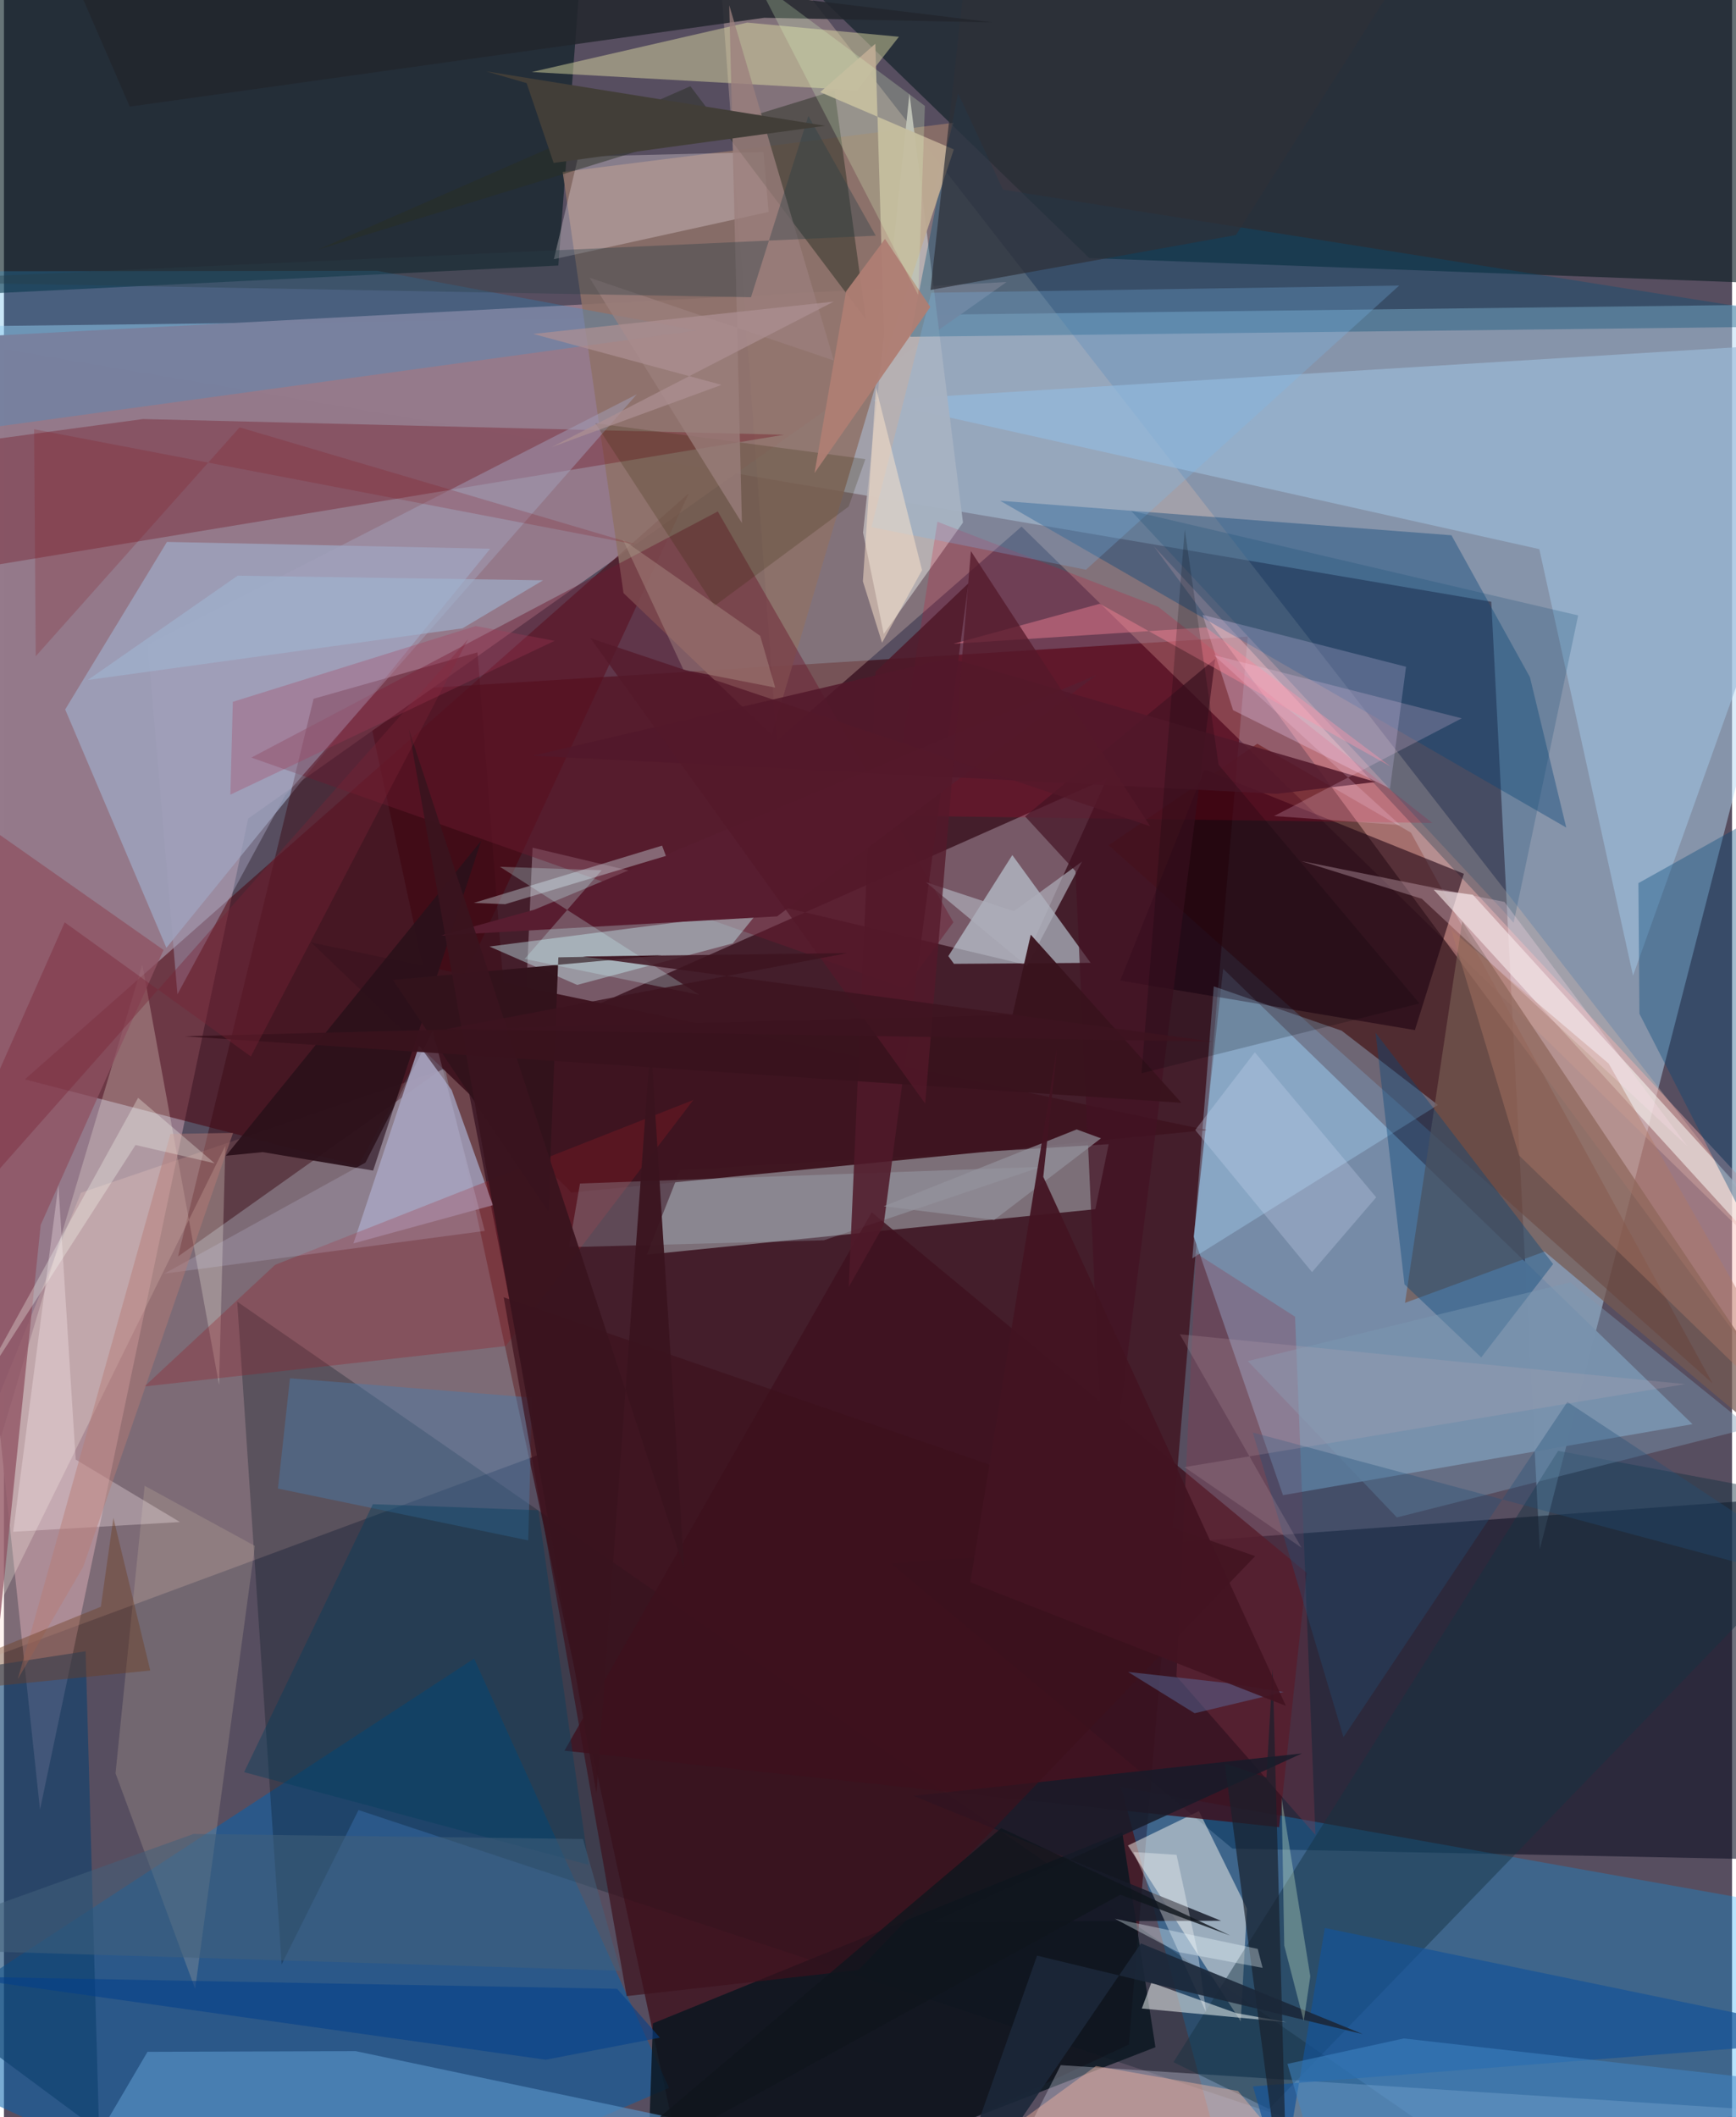 <svg xmlns="http://www.w3.org/2000/svg" width="228" height="278" viewBox="0 0 836 1024"><path fill="#574e60" d="M0 0h836v1024H0z"/><path fill="#b6d9f3" fill-opacity=".502" d="M742.97 749.396L898 146.828l-960 11.534 781.529 132.692z"/><path fill="#3c0812" fill-opacity=".678" d="M174.135 334.706L601.7 307.918 544.174 988.91 336.165 1086z"/><path fill="#957a8b" fill-opacity=".996" d="M485.011 136.414l-543.235 28.758 75.663 710.11L118.15 395.91z"/><path fill="#768ca8" fill-opacity=".988" d="M618.749 723.156l-43.174-125.024 14.237-129.567L816.86 688.81z"/><path fill="#0f1225" fill-opacity=".6" d="M863.086 899.54l-268.775-5.41-165.256-137.976L898 721.9z"/><path fill="#4a000c" fill-opacity=".541" d="M227.46 462.406l103.836-223.79L10.119 522.044 171.41 563.85z"/><path fill="#041a1f" fill-opacity=".604" d="M278.601-8.965L-62-62l51.836 204.104 278.35-13.674z"/><path fill="#0563ac" fill-opacity=".533" d="M321.77 1009.855l-94.325-207.648L-62 991.381 144.805 1086z"/><path fill="#0d1f25" fill-opacity=".631" d="M864.235 137.464L898-42.344 332.454-62l192.62 186.835z"/><path fill="#d5b8ab" fill-opacity=".345" d="M342.87-62l30.972 420.225L492.273 254.69 898 651.36z"/><path fill="#98989f" fill-opacity=".663" d="M327.077 565.925l-16.086 40.92 216.982-21.997 6.468-31.443z"/><path fill="#00a0fa" fill-opacity=".282" d="M837.405 1086H600.317L540.36 864.36 898 928.215z"/><path fill="#490c00" fill-opacity=".494" d="M680.658 402.728l145.87 266.327-292.146-260.237 71.932-49.093z"/><path fill="#b7a3b2" fill-opacity=".443" d="M533.72 376.37l-40.644 89.943-237.356-56.316-4.035 91.617z"/><path fill="#ffcfc3" fill-opacity=".224" d="M222.115 514.014L37.268 576.9-62 822.36l321.127-118.885z"/><path fill="#00121f" fill-opacity=".282" d="M171.522 875.457l-37.184 74.63-21.485-320.499 625.699 433.808z"/><path fill="#a0abc8" fill-opacity=".702" d="M235.227 265.407L78.58 458.426 29.618 343.14l49.237-81.036z"/><path fill="#9dbcda" fill-opacity=".647" d="M742.764 265.597l45.332 206.293L898 164.257 420.422 193.69z"/><path fill="#8e7168" fill-opacity=".859" d="M299.727 286.87L270.29 83.198l189.1-23.82-87.925 296.06z"/><path fill="#ffb7b1" fill-opacity=".408" d="M898 657.22v-25.2L556.16 264.07 898 726.98z"/><path fill="#f9f7ee" fill-opacity=".49" d="M578.112 875.972l-34.365 16.639 54.568 85.078 3.005-54.56z"/><path fill="#0a1620" fill-opacity=".835" d="M313.94 978.647L541 886.27l16.05 103.892L310.196 1086z"/><path fill="#70111f" fill-opacity=".357" d="M377.403 210.272l-310.12-7.596-84.21 11.397-8.94 62.78z"/><path fill="#c8dbe5" fill-opacity=".592" d="M487.82 413.568l-30.955 48.866 2.723 3.74 66.113-.473z"/><path fill="#0c467a" fill-opacity=".404" d="M755.798 400.267l-17.589-72.77-37.947-68.61-218.3-16.683z"/><path fill="#3b0b15" fill-opacity=".49" d="M84.206 607.711l158.876-112.735-13.992-179.454-79.29 22.438z"/><path fill="#fff9e8" fill-opacity=".255" d="M104.062 669.815L66.926 466.474-62 897.48 107.102 554.2z"/><path fill="#e7ecfe" fill-opacity=".29" d="M12.002 1086l852.966-64.452-353.723-22.697L466.956 1086z"/><path fill="#1c0010" fill-opacity=".569" d="M706.257 422.62l-23.692 75.601-142.572-23.936 40.796-102.132z"/><path fill="#b7b1b3" fill-opacity=".961" d="M415.612 257.606l22.456-212.412 25.878 207.56-38.33 53.85z"/><path fill="#055076" fill-opacity=".369" d="M483.27 91.713L898 157.527l-459.575 5.362L461.551 45.02z"/><path fill="#5893c9" fill-opacity=".639" d="M170.086 992.046l-100.644.347L14.452 1086l402.095-42.038z"/><path fill="#adddff" fill-opacity=".325" d="M693.73 534.437l-118.81 74.18 10.351-131.535 61.897 21.445z"/><path fill="#755951" fill-opacity=".71" d="M677.782 630.154l27.687-184.53L898 733.518 745.307 605.32z"/><path fill="#3e121f" fill-opacity=".824" d="M271.152 846.757l345.757 36.99 13.282-123.054-210.394-174.374z"/><path fill="#9c96b0" fill-opacity=".925" d="M216.58 527.18l-15.715-21.538-31.802 95.747 67.487-18.492z"/><path fill="#6b1b30" fill-opacity=".463" d="M435.816 478.022L119.703 366.413l225.632-119.042 113.985 198.69z"/><path fill="#e2e1a5" fill-opacity=".459" d="M359.575 10.925l73.388 6.85-20.245 25.86-157.383-8.8z"/><path fill="#143142" fill-opacity=".451" d="M751.867 701.71L565.77 997.393l46.253 22.676 282.038-291.834z"/><path fill="#8e5161" fill-opacity=".753" d="M17.774 592.453L-33.128 1086-62 361.625l139.197 97.859z"/><path fill="#0d406e" fill-opacity=".604" d="M-39.557 810.86l79.059-12.2 6.528 232.025L-62 950.562z"/><path fill="#2198e0" fill-opacity=".239" d="M335.27 159.843L180.652 130.99l-227.505.242L-62 214.395z"/><path fill="#c6edf1" fill-opacity=".424" d="M352.575 456.274l12.324-15.243-130.024 16.776 42.417 18.559z"/><path fill="#d5002a" fill-opacity=".196" d="M428.924 394.5l22.671-142.148 106.83 41.151L690.98 398.03z"/><path fill="#eedfe7" fill-opacity=".322" d="M367.42 73.532l2.505 28.97-103.888 22.86 11.782-49.63z"/><path fill="#292e22" fill-opacity=".482" d="M417.034 154.494L401.793 43.806 151.909 120.73 332.1 41.704z"/><path fill="#f4daff" fill-opacity=".282" d="M579.867 297.372l14.748 46.115 75.927 37.903 7.738-58.909z"/><path fill="#f4efec" fill-opacity=".612" d="M898 656.56L691.678 430.315l18.916 2.422 180.524 198.269z"/><path fill="#c6b5a2" fill-opacity=".251" d="M53.977 857.706l14.084-139.083 53.328 29.078L92.5 961.971z"/><path fill="#3e1520" fill-opacity=".984" d="M274.377 576.807L581.86 546.55l-433.229-90.72 123.644 118.562z"/><path fill="#08467a" fill-opacity=".4" d="M749.437 611.375l-85.88-111.862L677.543 621.2l37.114 35.337z"/><path fill="#931b26" fill-opacity=".306" d="M131.163 611.759l-63.208 58.828 174.715-19.525 90.841-119.05z"/><path fill="#79baf2" fill-opacity=".259" d="M674.978 138.118l-226.37 3.467-28.933 113.375 103.781 20.591z"/><path fill="#beab94" fill-opacity=".941" d="M459.512 72.266L426.107 173.41l-4.572-152.236-26.66 23.38z"/><path fill="#155297" fill-opacity=".694" d="M604.244 1009.122L898 986.044l-259-53.555-20.828 124.973z"/><path fill="#2b111a" fill-opacity=".933" d="M178.604 566.177l-53.408-8.94-17.805 1.746 123.473-152.32z"/><path fill="#fafefd" fill-opacity=".506" d="M620.455 978.029l-69.988-6.578 4.61-12.507 40.983 14.711z"/><path fill="#b5d1da" fill-opacity=".243" d="M278.664 572.42l-5.3 30.797 123.311-3.339 105.17-35.54z"/><path fill="#004777" fill-opacity=".361" d="M790.712 427.133l.476 63.166 49.204 96.164L898 367.207z"/><path fill="#487aa9" fill-opacity=".443" d="M138.365 666.631l-5.823 53.328 121.09 25.08 1.833-69.074z"/><path fill="#501929" fill-opacity=".859" d="M425.518 592.742l41.076-310.626-44.974 42.837-12.96 297.6z"/><path fill="#581d30" d="M374.03 443.217l-162.376 9.207 45.063-12.486L528.46 326.552z"/><path fill="#8e394d" fill-opacity=".302" d="M634.473 887.516l-67.263-76.763 9.503-204.613 47.892 30.707z"/><path fill="#171b29" fill-opacity=".843" d="M449.784 929.45l178.165-81.379-187.943 20.53 148.785 60.403z"/><path fill="#2e3038" fill-opacity=".718" d="M470.505-62l-22.258 202.238 147.767-26.566L706.97-62z"/><path fill="#3c111c" fill-opacity=".682" d="M241.768 627.462L605.32 752.628 413.382 952.827 301.25 965.449z"/><path fill="#7c9ab3" fill-opacity=".431" d="M673.853 733.926l170.993-43.28-87.14-70.424-155.96 38.082z"/><path fill="#23262d" fill-opacity=".851" d="M478.312 10.836L18.887-45.009l41.965 96.57L367.815 8.604z"/><path fill="#023e5e" fill-opacity=".392" d="M282.788 901.924l-166.615-44.796 62.298-129.61 80.052 2.935z"/><path fill="#19202c" fill-opacity=".675" d="M613.765 807.183l-3 52.518-20.181-6.76L621.354 1086z"/><path fill="#0a4470" fill-opacity=".22" d="M730.324 446.31l-5.742-6.558-179.32-192.7 216.295 50.604z"/><path fill="#a3a0bb" fill-opacity=".482" d="M83.931 480.896l-14.4-169.153 236.625-121.03-170.183 194.053z"/><path fill="#adaeb9" fill-opacity=".698" d="M521.55 416.696l-32.98 24.017-42.551-14.026 48.835 40.59z"/><path fill="#4087c5" fill-opacity=".522" d="M898 1010.996l-220.803-25.065-56.285 12.297 25.48 87.772z"/><path fill="#feb9a1" fill-opacity=".404" d="M596.988 1011.322L659.62 1086l-194.57-40.672 63.23-46.074z"/><path fill="#214f79" fill-opacity=".345" d="M604.143 692.85l43.883 147.375 108.31-162.158L898 771.654z"/><path fill="#441223" fill-opacity=".686" d="M532.987 739.495l52.958-420.822-91.955 76.194 24.374 26.496z"/><path fill="#fef0f1" fill-opacity=".306" d="M4.47 740.86l21.864-167.646L34.7 705.94l50.434 30.214z"/><path fill="#b07a66" fill-opacity=".416" d="M732.983 558.871l-32.855-109.148 76.208 64.711 109.303 192.564z"/><path fill="#fff" fill-opacity=".333" d="M577.682 945.153l-10.413-48.03-20.863-1.37 35.154 77.488z"/><path fill="#2e2700" fill-opacity=".204" d="M416.726 222.068l-130.663-17.37 57.631 88.41 64.96-48.12z"/><path fill="#ff869a" fill-opacity=".404" d="M459.396 311.359l122.128-7.906 89.381 67.315-140.736-78.756z"/><path fill="#9b7f7d" fill-opacity=".749" d="M350.884 2.57l50.591 171.794-118.228-40.075 73.764 118.68z"/><path fill="#32131c" fill-opacity=".988" d="M318.3 462.052l-130.148 11.88 75.196 112.07 4.852-122.96z"/><path fill="#1b2739" fill-opacity=".898" d="M450.381 1086l49.398-140.12 157.535 37.932-107.277-43.862z"/><path fill="#dcdafe" fill-opacity=".18" d="M232.59 595.353l-25.16-96.768-32.536 63.716-97.35 53.706z"/><path fill="#d1ffff" fill-opacity=".243" d="M289.146 420.922l-49.194-1.694 96.537 61.945-84.591-17.365z"/><path fill="#b79d90" fill-opacity=".369" d="M328.72 323.906l-29.2-62.748 66.333 46.387 7.256 25.026z"/><path fill="#3a141e" fill-opacity=".941" d="M312.87 503.541l16.186 255.196-133.194-406.044 90.783 514.65z"/><path fill="#43607a" fill-opacity=".533" d="M298.3 953.138L-62 942.223 91.735 887.01l188.38 2.457z"/><path fill="#283e47" fill-opacity=".361" d="M361.39 143.77L-62 136.065l483.75-22.067-32.59-57.929z"/><path fill="#e1f9ff" fill-opacity=".345" d="M242.506 437.323l-15.256-.61 91.132-27.711 1.845 4.975z"/><path fill="#84121a" fill-opacity=".208" d="M305.974 263.442L114 206.703l-98.624 110.7-.782-109.797z"/><path fill="#94939d" fill-opacity=".69" d="M479.034 590.054l51.667-39.486-11.733-4.308-93.354 37.168z"/><path fill="#39121d" fill-opacity=".949" d="M496.744 452.082l72.857 81.303-482.083-32.161 400.377-10.338z"/><path fill="#05408a" fill-opacity=".573" d="M-24.547 955.932l321.198 5.994 20.672 23.621-55.222 10.664z"/><path fill="#52182a" fill-opacity=".855" d="M615.697 383.94l-359.824-18.43 201.797-47.233 205.914 59.936z"/><path fill="#5970a4" fill-opacity=".455" d="M590.614 813.878l-46.806-5.224 32.208 19.983 43.076-10.282z"/><path fill="#fde6ce" fill-opacity=".498" d="M424.802 310.86l-9.277-29.691 6.322-93.7 22.296 88.297z"/><path fill="#ae7e73" fill-opacity=".953" d="M407.38 140.966l18.83-25.407 21.921 32.91-56.002 80.324z"/><path fill="#423e38" d="M397.249 60.844L265.91 78.799l-13.06-38.59-19.593-5.705z"/><path fill="#782436" fill-opacity=".384" d="M29.372 446.112l90.069 64.862L224.546 309.13-44.292 613.015z"/><path fill="#e0ffc9" fill-opacity=".231" d="M445.526 51.229l-3.242 91.443L363.738-9.715l71.028 52.847z"/><path fill="#fee0ee" fill-opacity=".275" d="M725.888 436.221l-98.238-19.745 58.283 18.234 128.354 119.554z"/><path fill="#cedbf3" fill-opacity=".271" d="M576.305 546.55l28.827-37.586 58.714 70.135-31.035 36.178z"/><path fill="#b77a75" fill-opacity=".459" d="M110.825 547.952l-30.28.503L6.685 812.16l31.708-54.446z"/><path fill="#ccabb9" fill-opacity=".188" d="M571.097 709.59l56.631 38.975-58.88-103.224 244.487 24.115z"/><path fill="#6c3d20" fill-opacity=".416" d="M70.783 807.971L-62 821.28l108.87-44.151 6.077-42.972z"/><path fill="#eaf9ff" fill-opacity=".345" d="M537.426 928.033l69.099 14.573 2.373 9.178-41.145-7.707z"/><path fill="#54182a" fill-opacity=".753" d="M467.776 266.549l-22.103 267.249L283.78 308.716l270.76 90.921z"/><path fill="#9fb6d1" fill-opacity=".596" d="M260.783 280.685l-38.953 23.222-181.285 24.988 72.515-50.454z"/><path fill="#ad8f92" fill-opacity=".725" d="M264.94 216.282l136.478-70.408-145.392 15.635 91.133 24.644z"/><path fill="#431422" fill-opacity=".933" d="M502.804 569.195l117.37 255.88-152.674-59.8 41.945-258.112z"/><path fill="#a8395a" fill-opacity=".286" d="M266.426 309.941l-38.197-7.153-117.513 36.661-1.18 44.894z"/><path fill="#e0ffd9" fill-opacity=".302" d="M628.797 977.483l3.176-21.618-13.884-86.288 1.28 71.424z"/><path fill="#000009" fill-opacity=".188" d="M684.814 485.338l-97.22-115.495-16.355-113.813-20.923 263.058z"/><path fill="#3d1420" fill-opacity=".839" d="M213.826 497.766L408 460.99l-128.08 1.631 304.572 41.137z"/><path fill="#ffd2f2" fill-opacity=".204" d="M705.232 347.427l-119.95-30.608 90.175 82.245-60.996-4.376z"/><path fill="#0f151d" fill-opacity=".808" d="M540.062 916.415l-272.567 149.683 214.973-181.892 110.746 51.935z"/><path fill="#fdfff5" fill-opacity=".29" d="M64.895 530.971l37.004 31.67-38.243-8.844-80.224 124.866z"/></svg>